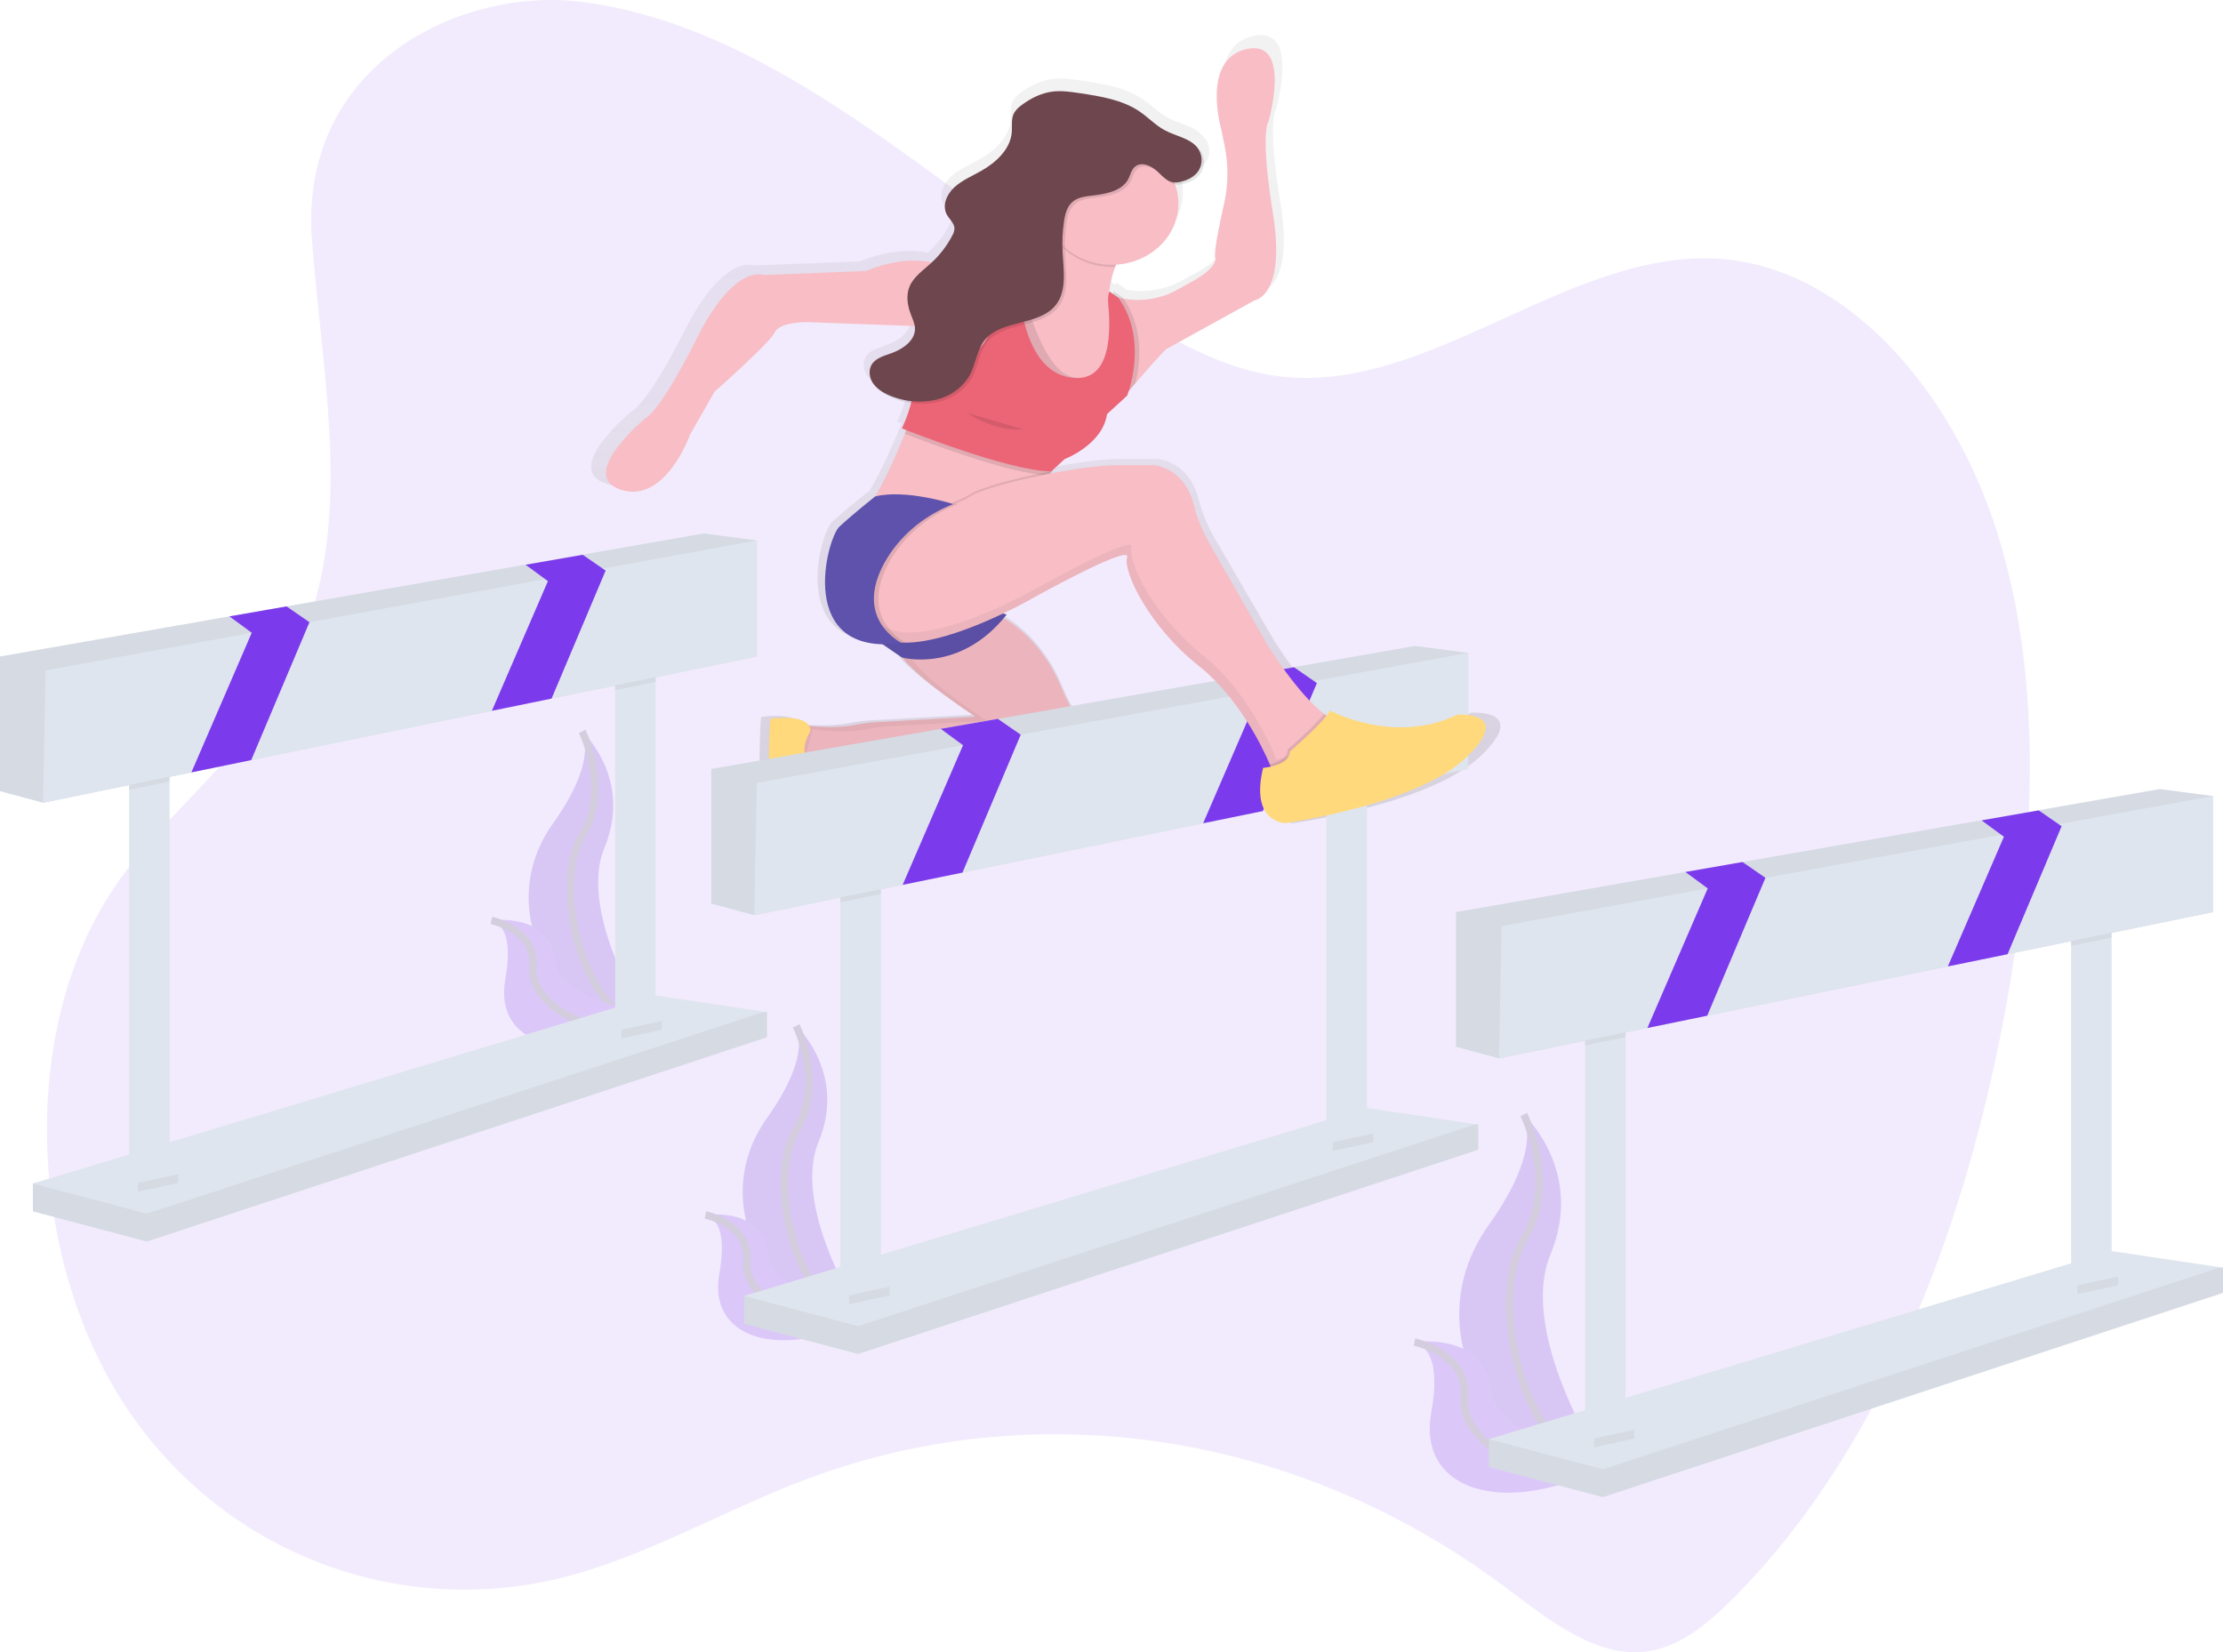 <svg width="300" height="223" viewBox="0 0 300 223" fill="none" xmlns="http://www.w3.org/2000/svg">
<g clip-path="url(#clip0_347_22)">
<path opacity="0.1" d="M78.427 0.248C106.411 3.762 129.132 28.192 154.345 43.438C159.963 46.835 165.852 49.827 172.077 50.713C192.701 53.65 211.718 33.301 232.438 34.962C249.232 36.309 263.473 52.626 269.516 71.818C275.558 91.01 274.631 112.477 271.276 132.624C266.022 164.087 254.383 195.039 234.123 215.504C230.78 218.882 227.046 222.042 222.752 222.809C215.597 224.104 208.962 218.543 202.769 213.945C174.821 193.185 139.489 187.913 108.286 199.847C97.718 203.888 87.611 209.783 76.796 212.692C55.971 218.283 32.404 211.218 18.265 191.716C4.125 172.215 1.826 140.161 15.298 119.959C20.922 111.528 28.673 105.574 34.577 97.438C49.411 77.015 43.935 56.365 42.099 32.415C40.291 8.815 62.079 -1.802 78.427 0.248Z" fill="#7C3AED"/>
<g opacity="0.2">
<path d="M205.631 150.415C205.631 150.415 213.909 158.007 209.242 169.273C204.575 180.539 217.252 199.273 217.252 199.273L216.863 199.215C199.862 196.455 191.416 178.629 200.871 165.381C204.379 160.466 207.265 154.687 205.631 150.415Z" fill="#7C3AED"/>
<path opacity="0.1" d="M205.631 150.552C205.631 150.552 213.909 158.145 209.242 169.411C204.575 180.677 217.252 199.411 217.252 199.411L216.863 199.353C199.862 196.593 191.416 178.767 200.871 165.519C204.379 160.59 207.265 154.814 205.631 150.552Z" fill="black"/>
<path d="M205.631 150.415C205.631 150.415 210.304 159.721 205.631 167.313C200.958 174.906 204.831 196.212 217.246 199.273" stroke="#535461" stroke-miterlimit="10"/>
<path d="M190.89 181.132C190.89 181.132 200.335 179.752 201.196 187.516C202.056 195.28 219.358 196.348 219.358 196.348L219.033 196.546C204.746 205.149 191.091 202.025 193.155 190.604C193.917 186.368 193.854 182.101 190.89 181.132Z" fill="#7C3AED"/>
<path d="M190.89 181.132C190.89 181.132 198.223 182.609 197.618 188.722C197.013 194.835 208.504 202.166 219.358 196.356" stroke="#535461" stroke-miterlimit="10"/>
</g>
<g opacity="0.2">
<path d="M107.452 138.459C107.452 138.459 114.331 144.768 110.461 154.127C106.592 163.486 117.117 179.054 117.117 179.054L116.795 179.004C102.671 176.716 95.651 161.893 103.504 150.892C106.411 146.799 108.809 142 107.452 138.459Z" fill="#7C3AED"/>
<path opacity="0.1" d="M107.452 138.564C107.452 138.564 114.331 144.873 110.461 154.232C106.592 163.591 117.117 179.159 117.117 179.159L116.78 179.118C102.656 176.83 95.636 162.006 103.49 151.005C106.411 146.904 108.81 142.105 107.452 138.564Z" fill="black"/>
<path d="M107.452 138.459C107.452 138.459 111.334 146.186 107.452 152.498C103.571 158.81 106.787 176.51 117.102 179.054" stroke="#535461" stroke-miterlimit="10"/>
<path d="M95.203 163.974C95.203 163.974 103.059 162.834 103.766 169.279C104.473 175.723 118.857 176.634 118.857 176.634L118.586 176.799C106.715 183.947 95.368 181.353 97.08 171.862C97.715 168.321 97.664 164.766 95.203 163.974Z" fill="#7C3AED"/>
<path d="M95.203 163.974C95.203 163.974 101.293 165.2 100.793 170.28C100.294 175.361 109.839 181.453 118.848 176.628" stroke="#535461" stroke-miterlimit="10"/>
</g>
<g opacity="0.2">
<path d="M78.566 98.716C78.566 98.716 85.444 105.025 81.575 114.384C77.705 123.743 88.231 139.311 88.231 139.311L87.909 139.262C73.784 136.974 66.764 122.15 74.618 111.149C77.525 107.056 79.923 102.257 78.566 98.716Z" fill="#7C3AED"/>
<path opacity="0.1" d="M78.566 98.821C78.566 98.821 85.444 105.13 81.575 114.489C77.705 123.848 88.231 139.416 88.231 139.416L87.894 139.375C73.769 137.087 66.749 122.264 74.603 111.263C77.525 107.161 79.923 102.362 78.566 98.821Z" fill="black"/>
<path d="M78.566 98.716C78.566 98.716 82.447 106.444 78.566 112.756C74.684 119.068 77.901 136.767 88.216 139.311" stroke="#535461" stroke-miterlimit="10"/>
<path d="M66.316 124.231C66.316 124.231 74.172 123.092 74.88 129.536C75.587 135.98 89.97 136.891 89.97 136.891L89.699 137.057C77.829 144.205 66.481 141.61 68.194 132.119C68.829 128.578 68.777 125.023 66.316 124.231Z" fill="#7C3AED"/>
<path d="M66.316 124.231C66.316 124.231 72.406 125.457 71.907 130.538C71.407 135.619 80.952 141.71 89.961 136.886" stroke="#535461" stroke-miterlimit="10"/>
</g>
<path d="M4.441 163.491V159.729L88.481 138.111L103.511 136.543V139.991L19.814 167.562L4.441 163.491Z" fill="#DFE5EE"/>
<path opacity="0.05" d="M4.441 163.491V159.729L88.481 138.111L103.511 136.543V139.991L19.814 167.562L4.441 163.491Z" fill="black"/>
<path d="M4.441 159.729L88.481 134.349L103.171 136.543L19.814 163.803L4.441 159.729Z" fill="#DFE5EE"/>
<path d="M22.89 102.39H17.422V160.67H22.89V102.39Z" fill="#DFE5EE"/>
<path d="M88.48 88.916H83.013V139.99H88.48V88.916Z" fill="#DFE5EE"/>
<path d="M102.144 72.936V88.604L33.903 102.586L25.829 104.241L5.807 108.343L0 106.775V88.604L30.966 83.189L38.672 81.842L94.971 71.998L102.144 72.936Z" fill="#DFE5EE"/>
<path opacity="0.05" d="M102.144 72.936V88.604L33.903 102.586L25.829 104.241L5.807 108.343L0 106.775V88.604L30.966 83.189L38.672 81.842L94.971 71.998L102.144 72.936Z" fill="black"/>
<path opacity="0.05" d="M22.89 102.39V105.47L17.422 106.59V102.39H22.89Z" fill="black"/>
<path opacity="0.05" d="M88.48 88.916V92.032L83.013 93.15V88.916H88.48Z" fill="black"/>
<path d="M102.144 72.936V88.604L74.437 94.281L66.379 95.931L33.903 102.585L25.829 104.241L5.807 108.343L6.15 90.483L33.975 85.397L41.759 83.975H41.762L73.571 78.16L81.34 76.739L102.144 72.936Z" fill="#DFE5EE"/>
<path d="M41.762 83.975L33.903 102.585L25.83 104.241L33.975 85.397L30.966 83.189L38.672 81.842L41.759 83.975H41.762Z" fill="#7C3AED"/>
<path d="M81.731 77.01L74.437 94.281L66.379 95.931L73.944 78.431L73.571 78.16L70.935 76.223L78.641 74.876L81.34 76.739L81.728 77.01H81.731Z" fill="#7C3AED"/>
<path opacity="0.05" d="M18.62 159.652L24.084 158.476V159.652L18.62 160.828V159.652Z" fill="black"/>
<path opacity="0.05" d="M83.868 138.972L89.332 137.796V138.972L83.868 140.148V138.972Z" fill="black"/>
<path d="M198.514 96.185C189.803 100.394 180.785 95.633 180.785 95.633C180.644 95.876 180.482 96.109 180.301 96.329C180.19 96.252 180.075 96.172 179.961 96.086C176.218 93.279 172.074 86.653 172.074 86.653L164.001 72.768C163.012 71.099 162.266 69.318 161.783 67.471C160.453 62.178 156.208 61.952 156.208 61.952H151.234C148.826 61.952 145.348 62.415 141.906 63.056C141.997 62.969 142.057 62.859 142.077 62.741L141.912 62.771L143.759 61.115C143.759 61.115 149.046 59.15 149.669 54.941L152.467 52.416C152.467 52.416 152.558 52.195 152.684 51.806L153.614 50.733C157.664 46.082 157.956 46.005 157.956 46.005L170.236 39.34C170.236 39.34 174.644 38.766 172.805 27.458C170.967 16.151 172.204 14.763 172.204 14.763C172.204 14.763 175.544 3.433 169.14 4.844C162.737 6.254 165.632 15.938 165.632 15.938L166.077 18.077C166.635 20.756 166.605 23.51 165.987 26.178C165.322 29.062 164.579 32.625 164.765 33.475C165.093 34.957 161.395 36.834 161.395 36.834L159.304 37.954C157.09 39.14 154.482 39.548 151.965 39.102L151.854 38.948L150.602 38.087C150.564 38.205 150.534 38.325 150.511 38.446L150 38.087V38.114C150 38.015 150 37.921 150.024 37.816C150.171 36.755 150.442 35.711 150.833 34.703C150.867 34.609 150.909 34.51 150.945 34.427C153.284 34.297 155.482 33.357 157.094 31.797C158.707 30.236 159.613 28.173 159.629 26.023C159.629 25.138 159.475 24.258 159.171 23.418C159.408 23.458 159.651 23.458 159.888 23.418C161.013 23.252 162.208 22.722 162.791 21.809C163.1 21.307 163.242 20.734 163.2 20.159C163.157 19.584 162.933 19.033 162.554 18.574C162.41 18.406 162.249 18.252 162.072 18.113C161.004 17.009 159.217 16.733 157.796 15.991C156.445 15.293 155.419 14.178 154.161 13.347C151.784 11.771 148.745 11.296 145.844 10.863C144.599 10.678 143.332 10.493 142.08 10.645C140.497 10.838 139.041 11.564 137.801 12.472C137.362 12.762 136.994 13.133 136.721 13.562C136.261 14.39 136.462 15.362 136.381 16.278C136.182 18.508 134.275 20.324 132.168 21.508C130.875 22.234 129.46 22.813 128.374 23.788C127.288 24.762 126.647 26.299 127.324 27.53C127.682 28.181 128.389 28.725 128.395 29.462C128.372 29.786 128.269 30.101 128.094 30.384C127.371 31.768 126.395 33.028 125.209 34.11C120.815 33.138 116.073 35.274 116.073 35.274L101.765 35.826C101.765 35.826 97.721 34.143 92.437 44.526C87.153 54.908 85.282 55.471 85.282 55.471C85.282 55.471 75.653 63.329 81.861 65.294C88.068 67.259 91.489 57.715 91.489 57.715L94.935 51.842C94.935 51.842 102.71 45.105 103.333 43.703C103.956 42.301 107.687 42.301 107.687 42.301L122.856 42.853C122.876 42.965 122.888 43.079 122.892 43.193C122.928 44.749 121.336 45.952 119.735 46.529C118.724 46.899 117.569 47.178 116.952 47.989C116.335 48.801 116.482 49.979 117.102 50.807C117.291 51.054 117.513 51.28 117.761 51.478C118.412 52.093 119.206 52.565 120.084 52.858C120.812 53.124 121.57 53.316 122.344 53.432C122.029 54.623 121.601 55.787 121.065 56.909L121.667 57.147L121.468 57.632C120.62 59.7 118.872 63.779 117.325 66.246C117.31 66.246 114.514 68.421 112.345 70.386C110.687 71.882 106.691 86.283 118.384 86.542L121.053 88.347H121.107C123.481 91.422 131.32 96.472 131.32 96.472L117.457 97.223C116.766 97.262 116.078 97.338 115.396 97.452C115.169 97.489 114.943 97.53 114.716 97.576C112.273 98.068 109.568 97.894 108.117 97.737C107.157 96.081 102.701 96.754 102.701 96.754C102.701 96.754 102.078 105.174 103.002 109.943C103.926 114.713 107.356 111.627 107.356 111.627C106.733 107.418 111.87 104.322 111.87 104.322C112.523 104.021 113.296 103.656 114.205 103.218C117.087 101.799 130.799 103.968 135.039 104.686C135.973 104.845 136.921 104.919 137.871 104.907C150.024 104.725 146.868 99.287 146.868 99.287L144.421 94.872C144.02 94.138 143.662 93.384 143.35 92.614C141.19 87.37 137.831 84.483 135.259 82.938C135.397 82.778 135.536 82.618 135.671 82.449C135.671 82.449 135.466 82.405 135.156 82.32C137.329 81.301 138.767 80.487 138.767 80.487C138.767 80.487 153.075 72.63 152.455 74.595C151.835 76.56 155.567 84.136 162.409 89.468C162.608 89.622 162.8 89.78 162.993 89.94L163.179 90.097L163.562 90.428L163.769 90.613L164.124 90.939L164.323 91.126L164.699 91.496L164.849 91.645C165.02 91.818 165.189 91.993 165.355 92.17L165.463 92.288C165.592 92.428 165.719 92.568 165.845 92.708L166.017 92.904L166.318 93.257L166.492 93.464L166.793 93.826L166.95 94.016L167.299 94.46L167.383 94.565C167.526 94.749 167.665 94.933 167.801 95.117L167.904 95.258L168.205 95.675L168.331 95.854L168.599 96.241L168.716 96.412L168.996 96.834L169.077 96.955C169.32 97.323 169.551 97.691 169.769 98.059L169.805 98.12L170.091 98.595L170.136 98.672L170.41 99.147L170.428 99.18C171.2 100.531 171.89 101.919 172.495 103.339C172.146 103.416 171.791 103.472 171.433 103.505C169.568 111.083 174.545 111.083 174.545 111.083C174.545 111.083 192.9 108.558 199.742 102.103C206.585 95.647 198.514 96.185 198.514 96.185Z" fill="url(#paint0_linear_347_22)"/>
<path d="M131.946 81.831C131.946 81.831 139.51 83.63 143.284 92.931C143.587 93.684 143.933 94.421 144.322 95.139L146.69 99.494C146.69 99.494 149.744 104.84 137.988 105.014C137.07 105.026 136.152 104.953 135.25 104.796C131.148 104.092 117.885 101.959 115.089 103.353C113.527 104.164 111.92 104.901 110.275 105.561L106.965 102.249L108.168 97.833C108.168 97.833 112.143 98.517 115.577 97.814C116.449 97.633 117.335 97.517 118.228 97.466L131.645 96.734C131.645 96.734 121.113 89.835 121.113 87.351C121.113 84.867 131.946 81.831 131.946 81.831Z" fill="#F8BDC5"/>
<path opacity="0.05" d="M109.378 98.666C109.378 98.666 106.068 103.618 112.836 104.462C112.836 104.462 107.874 107.498 108.475 111.638C108.475 111.638 105.165 114.674 104.263 109.982C103.36 105.29 103.962 97.01 103.962 97.01C103.962 97.01 109.378 96.182 109.378 98.666Z" fill="black"/>
<path opacity="0.05" d="M131.946 81.831C131.946 81.831 139.51 83.63 143.284 92.931C143.587 93.684 143.933 94.421 144.322 95.139L146.69 99.494C146.69 99.494 149.744 104.84 137.988 105.014C137.07 105.026 136.152 104.953 135.25 104.796C131.148 104.092 117.885 101.959 115.089 103.353C113.527 104.164 111.92 104.901 110.275 105.561L106.965 102.249L108.168 97.833C108.168 97.833 112.143 98.517 115.577 97.814C116.449 97.633 117.335 97.517 118.228 97.466L131.645 96.734C131.645 96.734 121.113 89.835 121.113 87.351C121.113 84.867 131.946 81.831 131.946 81.831Z" fill="black"/>
<path opacity="0.05" d="M108.475 102.806L109.679 98.391C109.679 98.391 113.654 99.075 117.087 98.371C117.959 98.191 118.846 98.075 119.738 98.023L133.149 97.287C133.149 97.287 122.618 90.387 122.618 87.903C122.618 85.419 133.45 82.383 133.45 82.383L133.532 82.405C133.022 82.172 132.491 81.98 131.946 81.831C131.946 81.831 121.113 84.867 121.113 87.351C121.113 89.835 131.645 96.734 131.645 96.734L118.237 97.471C117.344 97.522 116.458 97.639 115.586 97.819C112.152 98.523 108.177 97.838 108.177 97.838L106.974 102.254L110.284 105.566C110.284 105.566 110.506 105.483 110.964 105.29L108.475 102.806Z" fill="black"/>
<path d="M109.378 98.666C109.378 98.666 106.068 103.618 112.836 104.462C112.836 104.462 107.874 107.498 108.475 111.638C108.475 111.638 105.165 114.674 104.263 109.982C103.36 105.29 103.962 97.01 103.962 97.01C103.962 97.01 109.378 96.182 109.378 98.666Z" fill="#FFD97B"/>
<path d="M100.429 178.671V174.909L184.468 153.291L199.498 151.723V155.17L115.802 182.741L100.429 178.671Z" fill="#DFE5EE"/>
<path opacity="0.05" d="M100.429 178.671V174.909L184.468 153.291L199.498 151.723V155.17L115.802 182.741L100.429 178.671Z" fill="black"/>
<path d="M100.429 174.909L184.468 149.529L199.158 151.723L115.802 178.982L100.429 174.909Z" fill="#DFE5EE"/>
<path d="M118.878 117.569H113.41V175.85H118.878V117.569Z" fill="#DFE5EE"/>
<path d="M184.468 104.095H179.001V155.17H184.468V104.095Z" fill="#DFE5EE"/>
<path d="M198.132 88.115V103.783L129.891 117.765L121.818 119.421L101.795 123.522L95.988 121.955V103.783L126.951 98.368L134.66 97.022L190.959 87.177L198.132 88.115Z" fill="#DFE5EE"/>
<path opacity="0.05" d="M198.132 88.115V103.783L129.891 117.765L121.818 119.421L101.795 123.522L95.988 121.955V103.783L126.951 98.368L134.66 97.022L190.959 87.177L198.132 88.115Z" fill="black"/>
<path opacity="0.05" d="M118.878 117.569V120.649L113.41 121.77V117.569H118.878Z" fill="black"/>
<path opacity="0.05" d="M184.468 104.095V107.211L179.001 108.329V104.095H184.468Z" fill="black"/>
<path d="M198.132 88.115V103.783L170.425 109.46L162.367 111.111L129.891 117.765L121.817 119.421L101.795 123.522L102.138 105.663L129.963 100.576L137.747 99.155H137.75L169.559 93.34L177.328 91.918L198.132 88.115Z" fill="#DFE5EE"/>
<path d="M137.75 99.155L129.891 117.765L121.817 119.421L129.963 100.576L126.951 98.368L134.66 97.022L137.747 99.155H137.75Z" fill="#7C3AED"/>
<path d="M177.719 92.189L170.425 109.461L162.367 111.111L169.932 93.61L169.559 93.34L166.923 91.403L174.629 90.056L177.328 91.919L177.716 92.189H177.719Z" fill="#7C3AED"/>
<path opacity="0.05" d="M114.608 174.831L120.072 173.656V174.831L114.608 176.007V174.831Z" fill="black"/>
<path opacity="0.05" d="M179.855 154.152L185.32 152.976V154.152L179.855 155.324V154.152Z" fill="black"/>
<path d="M169.297 40.543L157.417 47.098C157.417 47.098 157.134 47.175 153.205 51.748L151.793 53.404C148.808 56.923 142.604 58.096 142.604 58.096L138.668 52.543L137.837 45.798L138.71 43.074L139.402 40.916L145.456 41.71L147.894 42.916L150.903 40.157C151.137 40.215 151.375 40.267 151.613 40.308C154.048 40.749 156.575 40.351 158.711 39.191L160.733 38.087C160.733 38.087 164.308 36.24 163.992 34.775C163.811 33.947 164.53 30.436 165.174 27.599C165.772 24.975 165.802 22.269 165.262 19.634L164.831 17.531C164.831 17.531 162.036 8.004 168.226 6.624C174.415 5.244 171.189 16.377 171.189 16.377C171.189 16.377 170.004 17.741 171.791 28.86C173.579 39.98 169.297 40.543 169.297 40.543Z" fill="#F8BDC5"/>
<path d="M149.714 39.064C149.377 41.984 150.903 42.376 150.903 42.376L151.806 45.688V49.275L149.097 53.415H142.478L136.76 50.931V39.34L135.858 36.58C136.363 36.55 136.865 36.49 137.362 36.4C140.266 35.868 141.912 34.388 142.839 32.782C144.283 30.268 143.982 27.461 143.982 27.461C143.982 27.461 156.018 24.425 151.806 32.981C151.246 34.121 150.819 35.123 150.497 36.017C150.119 37.004 149.857 38.026 149.714 39.064Z" fill="#F8BDC5"/>
<path d="M142.053 63.293C142.034 63.415 141.971 63.529 141.876 63.616C141.719 63.782 141.589 63.968 141.488 64.168C140.079 66.605 137.362 75.207 137.362 75.207L122.618 70.24L122.404 70.19L116.6 68.86C118.246 67.781 120.996 61.309 122.115 58.532C122.416 57.757 122.618 57.268 122.618 57.268L138.265 58.648C138.265 58.648 142.321 61.905 142.053 63.293Z" fill="#F8BDC5"/>
<path d="M135.857 35.741C135.857 35.741 131.344 37.397 126.83 35.741C122.317 34.085 116.901 36.569 116.901 36.569L103.059 37.121C103.059 37.121 99.147 35.465 94.032 45.676C88.917 55.888 87.111 56.44 87.111 56.44C87.111 56.44 77.783 64.168 83.801 66.1C89.819 68.031 93.129 58.648 93.129 58.648L96.439 52.852C96.439 52.852 103.962 46.228 104.564 44.848C105.165 43.468 108.776 43.468 108.776 43.468L123.821 44.02L123.728 48.055L128.335 51.748L132.548 48.436L135.857 42.364V35.741Z" fill="#F8BDC5"/>
<path opacity="0.1" d="M151.805 32.981C151.246 34.121 150.818 35.123 150.496 36.017C150.334 36.017 150.165 36.017 150 36.017C148.614 36.018 147.246 35.726 146.004 35.163C144.761 34.6 143.677 33.782 142.835 32.771C144.283 30.268 143.982 27.461 143.982 27.461C143.982 27.461 156.018 24.425 151.805 32.981Z" fill="black"/>
<path d="M150 35.741C154.986 35.741 159.027 32.034 159.027 27.461C159.027 22.888 154.986 19.181 150 19.181C145.014 19.181 140.973 22.888 140.973 27.461C140.973 32.034 145.014 35.741 150 35.741Z" fill="#F8BDC5"/>
<path opacity="0.1" d="M142.053 63.293C142.033 63.415 141.971 63.529 141.876 63.616C141.719 63.782 141.588 63.968 141.487 64.168C136.134 63.953 124.42 59.446 122.115 58.543C122.416 57.768 122.618 57.279 122.618 57.279L138.265 58.659C138.265 58.659 142.321 61.905 142.053 63.293Z" fill="black"/>
<path opacity="0.1" d="M153.217 51.748L151.805 53.404C148.821 56.923 142.616 58.096 142.616 58.096L138.68 52.543L137.85 45.798L138.114 39.191C138.954 42.779 141.301 50.263 144.885 50.92C150.876 52.024 150.445 44.15 150.151 40.847C150.106 40.337 150.156 39.823 150.301 39.329L151.505 40.157L151.613 40.308C154.48 44.393 153.837 49.256 153.217 51.748Z" fill="black"/>
<path d="M137.362 35.189H134.353C134.353 35.189 137.362 52.852 123.22 47.884C123.22 47.884 124.423 52.024 121.715 57.82C121.715 57.82 136.158 63.616 141.876 63.616L143.681 61.96C143.681 61.96 148.796 60.028 149.398 55.888L152.106 53.404C152.106 53.404 155.115 45.952 150.903 40.157L149.699 39.329C149.554 39.823 149.503 40.336 149.549 40.846C149.849 44.158 150.274 52.019 144.283 50.92C136.76 49.54 137.362 35.189 137.362 35.189Z" fill="#EB6576"/>
<path d="M116.901 85.419L121.715 88.731C121.715 88.731 129.539 90.939 135.858 82.935C135.858 82.935 131.946 82.107 132.548 80.175C133.149 78.243 116.901 85.419 116.901 85.419Z" fill="#5E52AD"/>
<path opacity="0.05" d="M116.901 85.419L121.715 88.731C121.715 88.731 129.539 90.939 135.858 82.935C135.858 82.935 131.946 82.107 132.548 80.175C133.149 78.243 116.901 85.419 116.901 85.419Z" fill="black"/>
<path opacity="0.1" d="M142.053 63.569C142.034 63.691 141.971 63.804 141.876 63.892C140.672 64.996 137.362 75.483 137.362 75.483L122.618 70.516L122.404 70.466C123.547 69.804 124.756 69.244 126.015 68.793C127.041 68.429 128.073 68.043 128.967 67.673C129.691 67.389 130.387 67.047 131.046 66.652C132.307 65.824 137.149 64.499 142.053 63.569Z" fill="black"/>
<path d="M176.178 102.806L171.665 103.91C171.665 103.91 171.563 103.634 171.364 103.154C170.401 100.908 167.193 94.154 161.735 89.835C155.115 84.591 151.504 77.139 152.106 75.207C152.708 73.275 138.866 81.003 138.866 81.003C138.866 81.003 128.831 86.73 122.199 86.738C121.209 86.764 120.223 86.597 119.308 86.247C116.75 85.19 115.715 83.338 115.369 81.555C115.164 80.427 115.219 79.271 115.53 78.163C115.841 77.055 116.401 76.019 117.174 75.122C119.467 72.403 122.526 70.31 126.021 69.069C127.047 68.705 128.079 68.319 128.973 67.949C129.697 67.665 130.393 67.323 131.052 66.928C133.158 65.548 145.194 62.788 150.912 62.788H155.726C155.726 62.788 159.83 63.009 161.118 68.214C161.582 70.024 162.301 71.772 163.255 73.413L171.063 87.075C171.063 87.075 175.071 93.591 178.691 96.351C179.723 97.14 180.725 97.623 181.595 97.563C185.506 97.287 176.178 102.806 176.178 102.806Z" fill="#F8BDC5"/>
<path opacity="0.1" d="M162.084 23.327C162.383 22.832 162.52 22.27 162.479 21.706C162.439 21.142 162.222 20.601 161.856 20.147C160.845 18.941 159.018 18.665 157.577 17.909C156.268 17.222 155.278 16.126 154.062 15.309C151.763 13.761 148.833 13.292 146.019 12.869C144.815 12.687 143.588 12.505 142.378 12.657C140.847 12.847 139.438 13.562 138.238 14.454C137.812 14.739 137.456 15.104 137.194 15.524C136.748 16.33 136.944 17.296 136.866 18.196C136.673 20.39 134.826 22.176 132.788 23.338C131.537 24.052 130.158 24.621 129.117 25.579C128.076 26.536 127.447 28.049 128.103 29.258C128.452 29.898 129.135 30.433 129.138 31.151C129.119 31.469 129.022 31.779 128.856 32.059C128.143 33.449 127.172 34.715 125.985 35.799C124.92 36.77 123.647 37.642 123.093 38.926C122.561 40.159 122.792 41.567 123.283 42.817C123.512 43.413 123.797 44.009 123.809 44.639C123.843 46.17 122.305 47.346 120.755 47.92C119.777 48.282 118.649 48.558 118.062 49.355C117.475 50.153 117.608 51.312 118.207 52.115C118.805 52.918 119.771 53.456 120.764 53.824C122.608 54.536 124.651 54.688 126.596 54.26C127.561 54.039 128.464 53.635 129.249 53.075C130.034 52.516 130.683 51.812 131.154 51.008C132.057 49.397 132.117 47.421 133.369 46.013C135.575 43.554 140.227 44.175 142.529 41.788C144.376 39.87 143.874 36.963 143.732 34.408C143.65 32.984 143.715 31.556 143.925 30.144C144.075 29.139 144.352 28.06 145.213 27.425C145.908 26.912 146.847 26.796 147.731 26.697C149.579 26.484 151.706 26.073 152.546 24.547C152.895 23.912 153 23.111 153.629 22.697C154.499 22.123 155.717 22.697 156.475 23.387C157.312 24.152 158.013 25.093 159.286 24.903C160.366 24.748 161.522 24.226 162.084 23.327Z" fill="black"/>
<path d="M161.759 23.029C162.057 22.534 162.194 21.971 162.153 21.408C162.112 20.844 161.895 20.303 161.527 19.849C160.516 18.643 158.69 18.367 157.249 17.611C155.94 16.924 154.95 15.828 153.734 15.011C151.435 13.463 148.504 12.994 145.691 12.571C144.487 12.389 143.26 12.207 142.05 12.359C140.518 12.549 139.11 13.264 137.91 14.155C137.484 14.441 137.128 14.806 136.865 15.226C136.42 16.032 136.616 16.998 136.538 17.898C136.345 20.092 134.497 21.878 132.46 23.04C131.209 23.754 129.83 24.323 128.789 25.281C127.748 26.238 127.119 27.751 127.775 28.96C128.124 29.6 128.807 30.135 128.81 30.853C128.79 31.171 128.694 31.481 128.527 31.761C127.815 33.151 126.843 34.417 125.657 35.501C124.592 36.472 123.319 37.344 122.765 38.627C122.233 39.861 122.464 41.269 122.955 42.519C123.183 43.115 123.469 43.711 123.481 44.34C123.514 45.872 121.977 47.048 120.427 47.622C119.449 47.984 118.321 48.26 117.734 49.057C117.147 49.855 117.28 51.014 117.879 51.817C118.477 52.62 119.443 53.158 120.436 53.526C122.28 54.238 124.323 54.39 126.268 53.962C127.232 53.74 128.136 53.337 128.921 52.777C129.706 52.217 130.355 51.514 130.826 50.71C131.729 49.099 131.789 47.123 133.041 45.715C135.247 43.256 139.899 43.877 142.2 41.489C144.048 39.571 143.546 36.665 143.404 34.11C143.322 32.686 143.387 31.258 143.597 29.846C143.747 28.841 144.024 27.762 144.885 27.127C145.58 26.614 146.518 26.498 147.403 26.398C149.251 26.186 151.378 25.775 152.218 24.248C152.567 23.614 152.672 22.813 153.301 22.399C154.17 21.825 155.389 22.399 156.147 23.089C156.984 23.854 157.685 24.795 158.958 24.605C160.038 24.447 161.196 23.925 161.759 23.029Z" fill="#6E464E"/>
<path opacity="0.1" d="M130.592 55.75C130.592 55.75 133.902 58.234 138.114 57.958L130.592 55.75Z" fill="black"/>
<path opacity="0.05" d="M182.323 97.612C180.596 99.169 176.78 101.426 176.78 101.426L172.267 102.53C172.267 102.53 168.957 93.699 162.337 88.455C155.717 83.211 152.106 75.759 152.708 73.827C153.31 71.895 139.469 79.623 139.469 79.623C139.469 79.623 129.433 85.35 122.801 85.358C121.811 85.384 120.825 85.217 119.91 84.867C117.352 83.81 116.317 81.958 115.971 80.175C115.737 78.95 115.822 77.691 116.218 76.502C115.344 78.057 115.046 79.831 115.369 81.555C115.715 83.338 116.75 85.19 119.308 86.247C120.223 86.597 121.209 86.764 122.2 86.738C128.82 86.738 138.867 81.003 138.867 81.003C138.867 81.003 152.708 73.275 152.106 75.207C151.505 77.139 155.115 84.591 161.735 89.835C168.355 95.079 171.665 103.91 171.665 103.91L176.179 102.806C176.179 102.806 183.969 98.195 182.323 97.612Z" fill="black"/>
<path opacity="0.1" d="M129.238 68.031L128.726 68.25C124.992 69.822 121.933 72.488 120.03 75.828C115.998 83.026 121.327 86.269 122.199 86.738C121.209 86.764 120.223 86.597 119.308 86.247C116.75 85.19 115.715 83.338 115.369 81.555C115.164 80.427 115.219 79.271 115.53 78.163C115.841 77.055 116.401 76.019 117.174 75.122C119.467 72.403 122.526 70.31 126.021 69.069C127.047 68.705 128.079 68.319 128.973 67.949L129.238 68.031Z" fill="black"/>
<path d="M128.636 68.032C128.636 68.032 122.317 65.973 118.104 67.002C118.104 67.002 115.396 69.135 113.29 71.067C111.575 72.641 107.272 88.731 121.715 86.799C121.715 86.799 115.047 83.647 119.428 75.828C121.331 72.488 124.39 69.822 128.124 68.25L128.636 68.032Z" fill="#5E52AD"/>
<path opacity="0.1" d="M176.178 102.806L171.665 103.91C171.665 103.91 171.563 103.634 171.364 103.154C172.414 102.9 173.771 102.326 173.771 101.15C173.771 101.15 177.217 98.2 178.691 96.351C179.723 97.14 180.725 97.623 181.595 97.562C185.506 97.286 176.178 102.806 176.178 102.806Z" fill="black"/>
<path d="M174.072 101.426C174.072 101.426 178.586 97.562 179.489 95.906C179.489 95.906 188.215 100.598 196.64 96.459C196.64 96.459 204.463 95.906 197.844 102.254C191.224 108.602 173.471 111.086 173.471 111.086C173.471 111.086 168.656 111.086 170.461 103.634C170.461 103.634 174.072 103.358 174.072 101.426Z" fill="#FFD97B"/>
<path d="M200.931 197.99V194.228L284.97 172.61L300 171.042V174.489L216.304 202.061L200.931 197.99Z" fill="#DFE5EE"/>
<path opacity="0.05" d="M200.931 197.99V194.228L284.97 172.61L300 171.042V174.489L216.304 202.061L200.931 197.99Z" fill="black"/>
<path d="M200.931 194.228L284.97 168.848L299.66 171.042L216.304 198.302L200.931 194.228Z" fill="#DFE5EE"/>
<path d="M219.379 136.888H213.912V195.169H219.379V136.888Z" fill="#DFE5EE"/>
<path d="M284.97 123.415H279.502V174.489H284.97V123.415Z" fill="#DFE5EE"/>
<path d="M298.634 107.435V123.103L230.392 137.084L222.319 138.74L202.297 142.841L196.49 141.274V123.103L227.452 117.688L235.162 116.341L291.46 106.496L298.634 107.435Z" fill="#DFE5EE"/>
<path opacity="0.05" d="M298.634 107.435V123.103L230.392 137.084L222.319 138.74L202.297 142.841L196.49 141.274V123.103L227.452 117.688L235.162 116.341L291.46 106.496L298.634 107.435Z" fill="black"/>
<path opacity="0.05" d="M219.379 136.888V139.968L213.912 141.089V136.888H219.379Z" fill="black"/>
<path opacity="0.05" d="M284.97 123.415V126.53L279.502 127.648V123.415H284.97Z" fill="black"/>
<path d="M298.634 107.435V123.103L270.927 128.78L262.869 130.43L230.392 137.084L222.319 138.74L202.297 142.841L202.64 124.982L230.464 119.896L238.249 118.474H238.252L270.06 112.659L277.829 111.238L298.634 107.435Z" fill="#DFE5EE"/>
<path d="M238.252 118.474L230.392 137.084L222.319 138.74L230.464 119.896L227.452 117.688L235.161 116.341L238.249 118.474H238.252Z" fill="#7C3AED"/>
<path d="M278.221 111.508L270.927 128.78L262.869 130.43L270.433 112.93L270.06 112.659L267.424 110.722L275.13 109.375L277.83 111.238L278.218 111.508H278.221Z" fill="#7C3AED"/>
<path opacity="0.05" d="M215.109 194.151L220.574 192.975V194.151L215.109 195.327V194.151Z" fill="black"/>
<path opacity="0.05" d="M280.357 173.471L285.821 172.295V173.471L280.357 174.644V173.471Z" fill="black"/>
</g>
<defs>
<linearGradient id="paint0_linear_347_22" x1="141.141" y1="112.604" x2="141.141" y2="4.711" gradientUnits="userSpaceOnUse">
<stop stop-color="#808080" stop-opacity="0.25"/>
<stop offset="0.54" stop-color="#808080" stop-opacity="0.12"/>
<stop offset="1" stop-color="#808080" stop-opacity="0.1"/>
</linearGradient>
<clipPath id="clip0_347_22">
<rect width="300" height="223" fill="white"/>
</clipPath>
</defs>
</svg>
